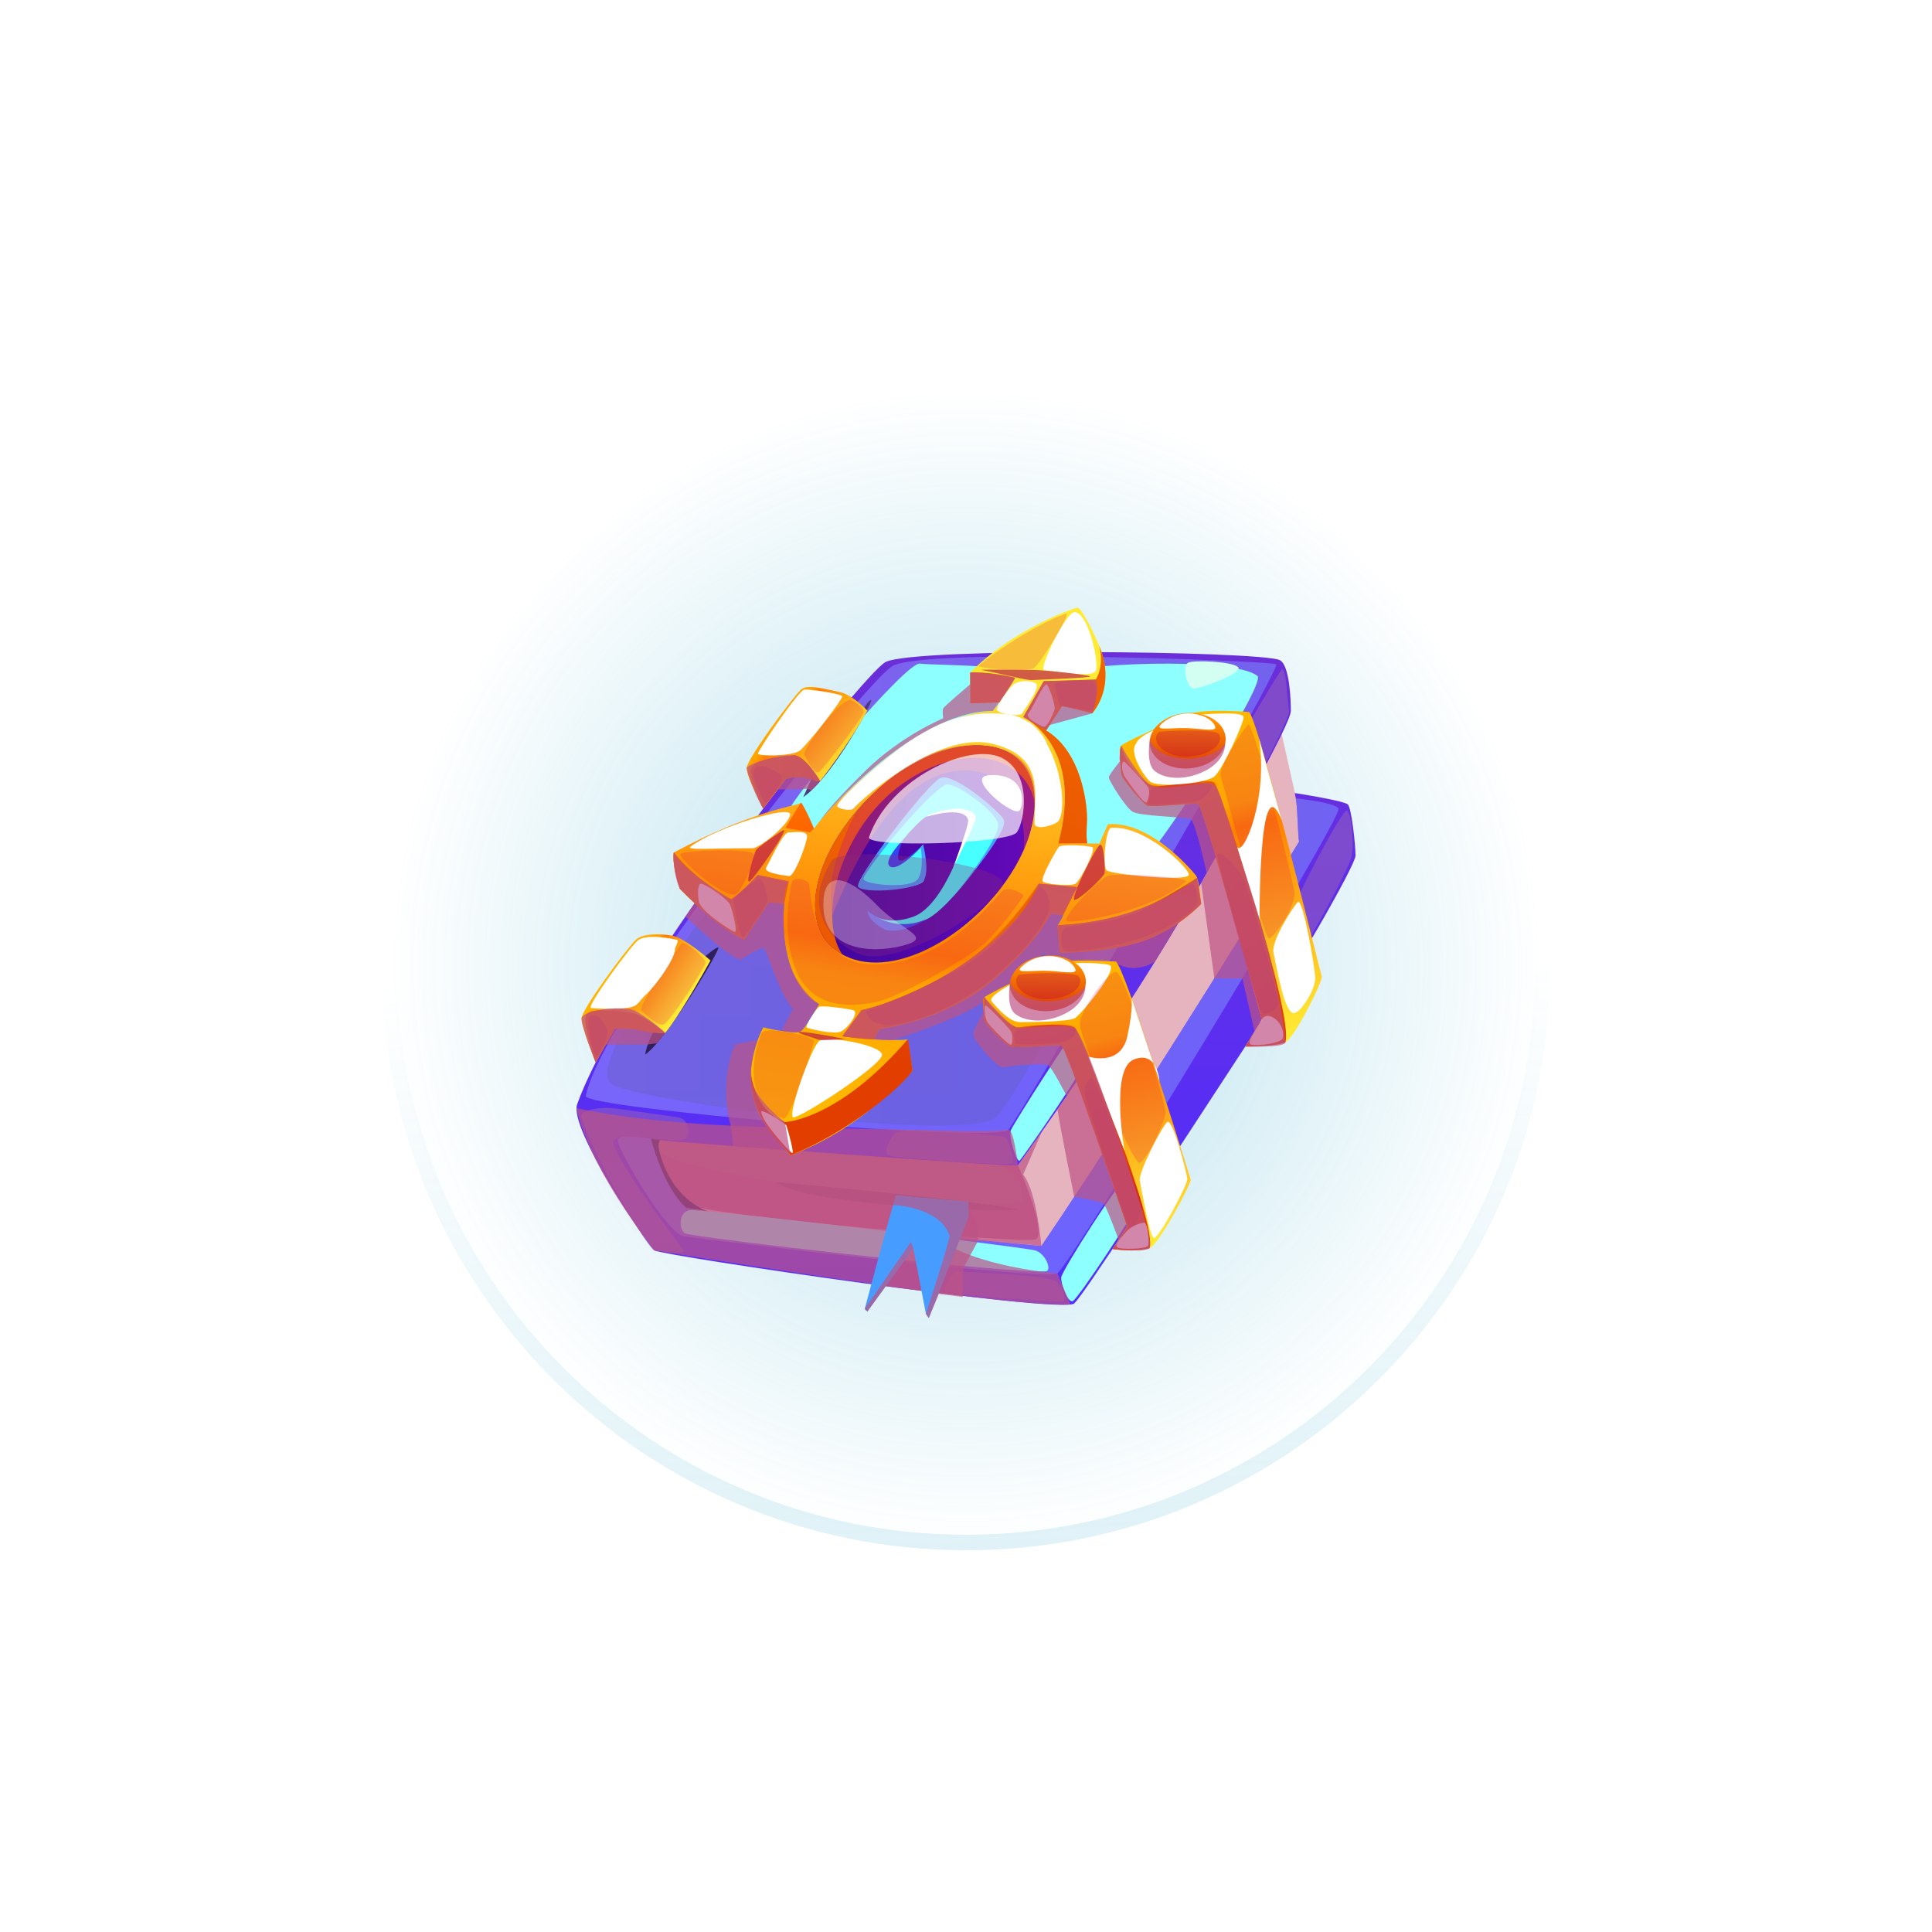 <svg width="220" height="220" viewBox="0 0 124 124" fill="none" xmlns="http://www.w3.org/2000/svg">
<g opacity="0.4" filter="url(#filter0_f_400_23541)">
<circle cx="62" cy="62" r="37" fill="url(#paint0_radial_400_23541)"/>
</g>
<path d="M41.213 72.075C42.273 76.583 43.107 78.201 43.775 78.533C44.443 78.865 65.61 82.041 67.337 80.593C69.065 79.144 83.715 54.19 83.715 54.19L83.1 50.848L81.912 45.565C81.912 45.565 56.54 45.976 55.362 46.948C54.183 47.92 41.213 72.072 41.213 72.072V72.075Z" fill="#E6B4BE"/>
<path d="M64.829 73.686C65.996 76.147 67.077 79.176 66.5 79.536C65.927 79.897 45.458 78.009 44.474 77.367C43.486 76.721 40.737 72.357 41.21 72.075C41.687 71.793 64.328 72.63 64.829 73.686Z" fill="#C45E83"/>
<g style="mix-blend-mode:multiply" opacity="0.4">
<path d="M42.047 73.718C43.468 75.677 66.055 78.201 65.666 76.975C65.278 75.749 66.513 74.015 55.863 73.718C45.214 73.423 41.101 72.41 42.047 73.718Z" fill="#C37886"/>
</g>
<path d="M87 54.914C87 55.525 83.1 62.322 79.924 67.168C74.335 75.699 69.676 82.931 68.952 83.655C68.228 84.38 42.452 80.589 42.007 80.254C41.561 79.918 36.486 72.435 37.044 70.874C39.938 62.773 55.39 43.214 56.844 42.487C58.738 41.54 80.824 41.781 82.128 42.364C82.79 42.662 82.849 45.06 82.849 45.618C82.849 46.023 82.056 47.681 79.677 52.026C78.78 53.663 77.742 55.528 76.586 57.585C72.353 65.106 65.334 74.796 65.334 74.796C64.56 74.906 43.16 73.263 42.888 73.235L41.775 73.081C41.775 73.081 43.496 77.135 44.054 77.523C44.612 77.912 66.836 79.975 66.836 79.975C73.686 69.893 83.379 54.017 83.379 54.017C83.291 53.669 83.304 51.967 83.163 51.233C83.122 51.026 83.1 50.898 83.1 50.898C83.1 50.898 86.147 51.368 86.498 51.622C86.74 51.798 87 54.24 87 54.907V54.914Z" fill="url(#paint1_linear_400_23541)"/>
<path opacity="0.56" d="M67.867 81.731C67.03 82.229 45.091 79.527 43.922 79.361C42.753 79.194 39.486 73.517 39.652 73.128C39.818 72.739 41.775 73.084 41.775 73.084C41.775 73.084 43.496 77.138 44.054 77.526C44.612 77.915 66.836 79.978 66.836 79.978C73.686 69.896 83.379 54.02 83.379 54.02C83.291 53.672 83.304 51.97 83.163 51.236C84.373 51.377 85.759 51.603 85.912 51.901C86.191 52.44 68.701 81.229 67.864 81.727L67.867 81.731Z" fill="url(#paint2_linear_400_23541)"/>
<path opacity="0.56" d="M37.593 70.344C37.429 71.131 63.939 73.407 64.72 72.517C65.5 71.626 82.323 42.85 81.906 42.631C81.489 42.411 59.164 41.549 57.258 42.76C55.352 43.97 38.737 64.799 37.596 70.341L37.593 70.344Z" fill="url(#paint3_linear_400_23541)"/>
<g style="mix-blend-mode:soft-light">
<path d="M80.705 43.383C79.175 42.132 68.786 42.546 67.337 43.383C65.889 44.22 59.092 53.578 60.597 55.014C62.102 56.45 71.626 56.694 72.852 55.861C74.078 55.023 81.319 43.885 80.705 43.383Z" fill="#8DFFFF"/>
</g>
<g style="mix-blend-mode:multiply" opacity="0.4">
<path d="M70.949 57.425C66.616 56.735 49.65 53.716 48.634 54.707C47.618 55.697 36.925 68.397 39.32 69.62C41.715 70.846 62.158 73.297 63.886 71.736C65.613 70.175 71.745 57.55 70.949 57.425Z" fill="#635EC0"/>
</g>
<g style="mix-blend-mode:soft-light">
<path d="M58.566 54.133C53.49 54.212 50.465 52.823 50.631 52.03C50.797 51.236 58.149 42.471 59.039 42.593C59.929 42.716 65.82 42.612 66.002 43.55C66.184 44.49 60.359 54.105 58.566 54.133Z" fill="#8DFFFF"/>
</g>
<g style="mix-blend-mode:multiply" opacity="0.6">
<path d="M82.272 42.976C81.931 43.295 77.266 51.277 77.329 51.948C77.391 52.619 78.191 53.741 78.539 53.597C78.89 53.453 82.843 46.186 82.736 45.622C82.633 45.054 82.548 42.719 82.272 42.976Z" fill="#905EC0"/>
</g>
<g style="mix-blend-mode:soft-light">
<path d="M44.248 77.674C43.549 77.809 43.565 78.878 43.941 79.147C44.317 79.417 64.767 81.756 67.115 81.599C67.532 81.571 67.143 80.473 66.447 80.257C65.751 80.041 44.944 77.542 44.248 77.677V77.674Z" fill="#8DFFFF"/>
</g>
<g style="mix-blend-mode:multiply" opacity="0.6">
<path d="M39.264 71.119C38.652 71.069 37.176 71.184 37.326 71.711C38.025 74.131 41.605 80.226 42.007 80.254C42.411 80.285 44.107 80.58 43.885 80.251C43.662 79.922 40.235 75.523 39.401 73.517C39.169 72.959 39.95 72.931 40.953 72.975C41.956 73.022 43.718 73.351 43.997 73.1C44.276 72.849 44.279 71.824 43.502 71.711C42.721 71.598 39.652 71.15 39.264 71.119Z" fill="#905EC0"/>
</g>
<g style="mix-blend-mode:soft-light">
<path d="M64.886 72.517C64.691 72.962 65.284 74.661 65.447 74.495C65.61 74.329 69.914 68.225 69.839 67.67C69.761 67.115 69.704 65.588 69.316 65.795C68.927 66.002 65.083 72.072 64.889 72.52L64.886 72.517Z" fill="#8DFFFF"/>
</g>
<g style="mix-blend-mode:soft-light">
<path d="M68.109 81.984C68.087 82.458 68.535 83.605 68.842 83.517C69.149 83.43 73.021 77.586 73.147 77.028C73.272 76.47 73.131 75.125 72.548 75.329C71.962 75.533 68.13 81.596 68.112 81.984H68.109Z" fill="#8DFFFF"/>
</g>
<g style="mix-blend-mode:multiply" opacity="0.6">
<path d="M68.256 83.524C67.817 83.602 60.707 83.129 60.625 82.822C60.541 82.514 61.233 81.555 61.597 81.602C61.961 81.649 67.281 81.831 67.754 82.235C68.228 82.64 68.453 83.486 68.256 83.521V83.524Z" fill="#905EC0"/>
</g>
<g style="mix-blend-mode:multiply" opacity="0.6">
<path d="M64.472 72.962C64.14 72.837 57.729 72.338 57.45 72.721C57.171 73.103 56.584 73.971 57.058 74.15C57.531 74.332 64.883 74.887 64.983 74.633C65.083 74.379 64.763 73.069 64.475 72.959L64.472 72.962Z" fill="#905EC0"/>
</g>
<g style="mix-blend-mode:multiply" opacity="0.6">
<path d="M86.417 52.03C86.034 52.164 83.037 57.839 83.084 58.284C83.131 58.729 83.633 60.55 83.856 60.447C84.078 60.344 86.486 55.895 86.724 55.052C86.966 54.212 86.696 51.929 86.417 52.03Z" fill="#905EC0"/>
</g>
<path d="M41.775 73.087C41.775 73.087 42.571 76.241 44.054 77.53L45.417 77.74C45.417 77.74 43.42 77.147 42.486 74.467C42.047 73.21 42.411 73.185 42.411 73.185L41.775 73.087Z" fill="#301F5C"/>
<g style="mix-blend-mode:multiply" opacity="0.7">
<path d="M78.031 55.005L77.093 56.679L77.94 62.801H79.739L80.52 66.2L80.984 65.441L82.539 62.801L79.438 52.575L78.031 55.005Z" fill="#BE5286"/>
</g>
<path d="M55.474 45.415C55.474 45.415 55.754 44.926 55.92 44.926C56.086 44.926 53.496 49.826 51.553 51.164C51.553 51.164 51.866 50.49 52.076 49.986C52.286 49.481 55.474 45.415 55.474 45.415Z" fill="#4D3982"/>
<path d="M45.279 61.372C45.279 61.372 45.941 60.776 46.107 60.817C46.273 60.858 42.894 66.626 41.411 67.686C41.411 67.686 41.502 66.632 42.759 64.836C44.016 63.04 45.279 61.372 45.279 61.372Z" fill="#301F5C"/>
<path d="M55.669 45.612C55.669 45.612 54.722 44.575 53.885 44.415C53.048 44.255 51.807 43.872 51.405 44.264C50.785 44.872 47.922 48.732 47.922 49.305C47.922 49.879 48.982 51.907 48.982 51.907L50.44 49.998C50.44 49.998 51.364 49.569 52.365 50.127L52.637 50.136C52.637 50.136 54.355 47.982 55.666 45.612H55.669Z" fill="url(#paint4_linear_400_23541)"/>
<path d="M45.599 61.645C45.599 61.645 43.991 60.215 43.157 60.055C42.32 59.895 41.21 59.927 40.809 60.319C40.188 60.927 37.326 64.786 37.326 65.36C37.326 65.933 38.232 68.194 38.232 68.194L39.458 66.027C39.458 66.027 41.213 65.742 42.217 66.3H42.696C43.135 65.776 44.211 64.159 45.599 61.648V61.645Z" fill="url(#paint5_linear_400_23541)"/>
<path d="M82.489 66.905C82.37 66.955 82.194 66.996 81.99 67.031H81.987C81.181 67.162 79.931 67.172 79.931 67.172L80.99 65.444C80.99 65.444 77.209 51.641 76.886 51.588C76.564 51.534 73.93 51.826 73.639 51.7C73.347 51.575 71.968 49.945 71.968 49.653C71.968 49.362 71.761 48.111 71.968 47.857C72.178 47.606 75.1 46.352 76.103 45.891C77.106 45.431 80.153 45.7 80.153 45.7C80.695 45.847 84.749 62.435 84.834 62.685C84.918 62.936 83.078 66.654 82.492 66.905H82.489Z" fill="url(#paint6_linear_400_23541)"/>
<path d="M82.489 66.905L81.99 67.031H81.987C81.181 67.162 79.931 67.172 79.931 67.172L80.99 65.444C80.99 65.444 77.209 51.641 76.886 51.588C76.564 51.534 73.93 51.826 73.639 51.701C73.347 51.575 71.968 49.945 71.968 49.653C71.968 49.362 71.761 48.111 71.968 47.857C72.134 48.901 73.269 50.117 73.827 50.362C74.579 50.697 77.651 49.788 77.984 50.277C78.319 50.766 83.081 65.234 82.495 66.905H82.489Z" fill="url(#paint7_linear_400_23541)"/>
<path d="M42.696 66.297C42.696 66.297 41.254 65.04 40.376 64.968C39.499 64.896 37.762 64.595 37.589 65.231C37.417 65.868 38.229 68.191 38.229 68.191L39.455 66.024C39.455 66.024 40.546 65.984 41.21 66.156C41.875 66.328 42.214 66.297 42.214 66.297H42.693H42.696Z" fill="url(#paint8_linear_400_23541)"/>
<path d="M52.641 50.133C52.641 50.133 51.575 48.346 50.904 48.474C50.233 48.603 48.195 48.685 48.189 49.44C48.182 50.196 48.982 51.904 48.982 51.904L50.44 49.995C50.44 49.995 51.07 49.816 51.572 49.901C52.073 49.986 52.365 50.123 52.365 50.123L52.637 50.133H52.641Z" fill="url(#paint9_linear_400_23541)"/>
<g style="mix-blend-mode:soft-light">
<path d="M77.893 49.873C77.203 50.318 74.244 50.569 73.799 50.152C73.353 49.735 72.335 48.142 73.008 47.641C73.683 47.139 76.118 45.913 77.093 45.857C78.068 45.8 79.79 45.669 79.815 46.032C79.843 46.393 78.401 49.55 77.893 49.876V49.873Z" fill="white"/>
</g>
<g style="mix-blend-mode:multiply" opacity="0.2">
<path d="M78.351 49.816C78.727 51.07 81.138 60.312 81.451 60.234C81.761 60.156 83.244 58.155 83.069 57.174C82.893 56.193 80.442 46.183 80.109 46.515C79.777 46.847 78.172 49.221 78.351 49.816Z" fill="#DA0553"/>
</g>
<g style="mix-blend-mode:soft-light">
<path d="M81.736 61.149C81.996 62.375 82.467 65.103 83.069 65.024C83.492 64.968 84.454 63.51 84.41 62.723C84.37 61.933 83.614 57.579 83.298 57.895C82.981 58.212 81.576 60.397 81.736 61.149Z" fill="white"/>
</g>
<g style="mix-blend-mode:soft-light">
<path d="M73.018 47.998C73.748 48.804 79.072 47.879 79.429 47.032C79.786 46.186 78.605 45.76 76.833 46.054C75.062 46.349 72.403 47.318 73.018 47.995V47.998Z" fill="white"/>
</g>
<g style="mix-blend-mode:soft-light">
<path d="M82.341 66.611C82.517 65.617 81.319 64.773 80.984 65.441C80.648 66.109 79.918 66.962 80.316 67.052C80.714 67.143 82.279 66.965 82.341 66.611Z" fill="white"/>
</g>
<g style="mix-blend-mode:multiply" opacity="0.3">
<path d="M80.003 56.898C79.536 55.5 78.26 54.61 78.144 54.807C78.031 55.005 80.733 64.965 81.025 65.024C81.316 65.084 81.906 64.918 82.028 64.46C82.15 64.002 80.335 57.901 80.003 56.898Z" fill="#B30053"/>
</g>
<g style="mix-blend-mode:multiply" opacity="0.3">
<path d="M77.767 50.528C77.369 51.236 77.118 51.406 76.419 51.468C75.72 51.531 73.592 51.741 73.673 51.572C73.758 51.406 73.717 50.622 74.09 50.528C74.466 50.434 78.059 50.004 77.767 50.528Z" fill="#B30053"/>
</g>
<g style="mix-blend-mode:soft-light">
<path d="M72.212 48.926C71.933 48.647 71.974 49.537 72.184 49.845C72.394 50.152 73.451 51.694 73.592 51.487C73.733 51.284 73.836 50.722 73.673 50.5C73.51 50.277 72.545 49.255 72.212 48.926Z" fill="white"/>
</g>
<g style="mix-blend-mode:soft-light">
<path d="M80.808 47.412C81.401 51.18 79.837 54.933 79.407 54.381L80.843 59.049C80.843 59.049 80.777 48.797 82.276 52.678L80.811 47.415L80.808 47.412Z" fill="white"/>
</g>
<g style="mix-blend-mode:multiply" opacity="0.5">
<path d="M49.863 75.868C49.863 75.868 62.644 77.016 65.318 77.639C65.318 77.639 63.105 77.824 56.794 77.295C50.487 76.762 49.863 75.868 49.863 75.868Z" fill="#913F67"/>
</g>
<g style="mix-blend-mode:multiply" opacity="0.7">
<path d="M37 71.118C37.21 72.162 38.078 75.191 42.007 80.257C42.007 80.257 64.249 83.925 68.71 83.728L67.867 81.731C67.867 81.731 62.563 81.317 60.158 79.458C60.158 79.458 65.889 79.812 66.836 79.978C66.836 79.978 66.563 76.514 65.669 75.385L66.876 72.623L65.331 74.799C65.331 74.799 65.086 72.476 64.72 72.514C62.782 72.717 60.512 72.501 50.988 72.376C41.464 72.25 37 71.118 37 71.118Z" fill="#BE5286"/>
</g>
<path d="M78.661 47.321C78.749 48.299 77.733 49.189 76.388 49.312C75.043 49.434 73.883 48.738 73.795 47.76C73.708 46.782 74.723 45.891 76.068 45.769C77.413 45.647 78.573 46.343 78.661 47.321Z" fill="url(#paint10_linear_400_23541)"/>
<g style="mix-blend-mode:soft-light">
<path d="M74.72 46.321C73.883 46.96 74.946 46.716 76.009 46.728C77.072 46.741 78.141 47.014 77.993 46.625C77.724 45.907 76.024 45.321 74.717 46.321H74.72Z" fill="white"/>
</g>
<g style="mix-blend-mode:multiply" opacity="0.3">
<path d="M78.216 47.105C77.968 46.75 74.463 46.901 74.36 47.001C73.795 47.547 74.727 48.659 76.322 48.553C77.918 48.443 78.564 47.597 78.219 47.105H78.216Z" fill="#B30053"/>
</g>
<path d="M75.77 45.938C75.811 46.245 76.388 46.399 76.598 46.343C76.808 46.286 77.012 45.97 76.871 45.919C76.73 45.872 75.752 45.8 75.77 45.938Z" fill="white"/>
<g style="mix-blend-mode:multiply" opacity="0.7">
<path d="M73.805 47.449C74.284 48.986 77.626 49.098 78.636 47.719C78.636 47.719 78.711 48.794 77.322 49.487C75.933 50.18 74.632 49.954 74.081 49.456C73.529 48.954 73.802 47.449 73.802 47.449H73.805Z" fill="#BE5286"/>
</g>
<g style="mix-blend-mode:multiply" opacity="0.2">
<path d="M54.518 44.929C53.644 45.145 51.462 48.164 51.631 48.468C51.803 48.772 52.283 49.732 52.565 49.547C52.847 49.359 55.402 45.992 55.437 45.703C55.471 45.415 54.684 44.888 54.518 44.929Z" fill="#DA0553"/>
</g>
<g style="mix-blend-mode:soft-light">
<path d="M51.324 48.186C50.806 48.544 48.665 48.553 48.65 48.362C48.637 48.17 51.267 44.286 51.625 44.258C51.979 44.23 53.989 44.521 54.054 44.691C54.123 44.857 51.741 47.898 51.324 48.186Z" fill="white"/>
</g>
<g style="mix-blend-mode:soft-light">
<path d="M43.468 60.325C42.439 60.096 41.427 60.033 40.981 60.325C40.536 60.616 37.599 64.648 37.931 64.692C38.263 64.736 40.229 64.858 40.771 64.545C41.314 64.231 43.809 60.4 43.468 60.325Z" fill="white"/>
</g>
<g style="mix-blend-mode:multiply" opacity="0.2">
<path d="M43.74 60.576C43.433 60.898 40.934 64.629 41.157 64.836C41.38 65.046 42.138 65.846 42.565 65.755C42.988 65.664 45.286 62.018 45.286 61.776C45.286 61.535 43.985 60.319 43.74 60.572V60.576Z" fill="#DA0553"/>
</g>
<path d="M77.093 58.008C77.093 58.008 75.833 59.431 73.676 60.284C71.494 61.146 68.055 61.149 68.014 61.149L67.873 59.388C68.09 59.105 68.243 58.732 68.243 58.732L67.45 58.635C67.45 58.635 66.525 60.623 63.547 63.065C60.512 65.554 56.503 66.031 56.503 66.031C56.255 66.266 56.12 66.711 56.12 66.711C56.591 66.739 57.769 66.789 58.252 66.711L58.562 68.727C58.562 68.727 57.91 69.589 55.672 71.357C53.186 73.319 50.737 74.153 50.737 74.153C50.079 73.391 49.076 72.366 48.634 71.313C48.333 70.598 48.12 69.379 48.192 68.705C48.367 67.021 48.991 65.94 48.991 65.94C48.991 65.94 50.772 66.385 51.368 66.206C51.622 66.128 52.568 64.444 52.568 64.444C52.568 64.444 51.662 64.059 51.02 62.711C50.007 60.588 50.336 58.021 50.336 58.021C50.336 58.021 49.684 57.811 49.367 57.892C49.051 57.971 47.775 60.328 47.775 60.328C45.972 59.488 43.637 57.049 43.637 57.049C43.066 55.318 43.254 54.71 43.254 54.71C48.214 52.07 50.995 51.735 51.374 51.55C51.402 51.537 51.437 51.528 51.449 51.55C51.797 52.19 52.242 53.193 52.242 53.193C52.242 53.193 53.195 51.647 56.989 48.6C60.751 45.578 63.726 45.637 63.726 45.637L64.165 45.086L62.277 45.148L62.271 43.167C65.03 40.383 68.823 39.057 69.156 39.001C69.344 38.969 70.008 40.154 70.535 41.43C70.943 42.411 70.974 43.067 70.939 43.64C70.858 44.957 70.102 45.791 70.102 45.791C69.337 45.515 68.168 45.333 68.168 45.333L67.143 46.888C69.403 48.233 69.833 51.669 69.761 52.832C69.692 53.958 69.801 54.045 69.761 54.136L70.566 54.139L71.106 52.898C73.858 52.672 76.548 55.93 76.761 56.193C76.833 56.284 76.896 56.522 76.946 56.798C77.043 57.334 77.097 58.011 77.097 58.011L77.093 58.008Z" fill="url(#paint11_linear_400_23541)"/>
<path d="M50.628 56.572L50.333 58.017C50.333 58.017 49.371 57.873 49.317 57.964C49.22 58.121 47.772 60.325 47.772 60.325C45.969 59.485 43.634 57.046 43.634 57.046C43.063 55.315 43.251 54.707 43.251 54.707C44.631 56.397 46.646 57.713 46.922 57.713C47.198 57.713 48.628 56.161 48.628 56.161L50.625 56.572H50.628Z" fill="url(#paint12_linear_400_23541)"/>
<path d="M52.242 53.186L51.982 53.422L50.415 53.133L51.374 51.544H51.449C51.869 52.23 52.242 53.186 52.242 53.186Z" fill="url(#paint13_linear_400_23541)"/>
<path d="M65.152 43.509L64.165 45.079L62.277 45.142L62.271 43.161C63.867 43.123 65.155 43.509 65.155 43.509H65.152Z" fill="url(#paint14_linear_400_23541)"/>
<path d="M68.168 45.327L67.143 46.882C69.403 48.227 69.833 51.663 69.761 52.826C69.692 53.951 69.801 54.039 69.761 54.13L67.927 54.133C69.626 47.81 65.676 46.02 65.676 46.02L66.993 43.716L70.331 43.615C70.331 43.615 70.914 42.747 70.538 41.424C70.946 42.405 70.977 43.06 70.943 43.631C70.861 44.948 70.106 45.782 70.106 45.782C69.269 45.562 68.171 45.324 68.171 45.324L68.168 45.327Z" fill="url(#paint15_linear_400_23541)"/>
<path d="M77.093 58.008C77.093 58.008 75.833 59.431 73.676 60.284C71.494 61.146 68.055 61.149 68.014 61.149L67.873 59.388C72.425 59.099 74.021 58.08 76.833 56.34C76.93 56.876 77.093 58.008 77.093 58.008Z" fill="url(#paint16_linear_400_23541)"/>
<path d="M69.137 56.933L68.243 58.729L67.45 58.632C67.45 58.632 66.525 60.62 63.547 63.062C60.512 65.551 56.503 66.027 56.503 66.027C56.255 66.263 56.12 66.708 56.12 66.708C55.515 66.733 54.057 66.513 54.057 66.513L55.289 64.836C55.289 64.836 58.763 64.074 62.149 61.645C64.685 59.826 66.657 56.716 66.657 56.716L69.13 56.936L69.137 56.933Z" fill="url(#paint17_linear_400_23541)"/>
<path d="M58.566 68.724C58.566 68.724 57.976 69.667 55.675 71.354C52.995 73.316 50.741 74.15 50.741 74.15C50.082 73.388 48.179 71.83 48.179 68.921C48.584 71.122 49.75 71.79 50.38 72.018C50.38 72.018 53.797 71.906 58.258 66.708C58.299 66.661 58.569 68.724 58.569 68.724H58.566Z" fill="url(#paint18_linear_400_23541)"/>
<path d="M66.397 51.506C66.406 52.757 65.992 54.218 65.102 55.723C62.647 59.861 57.5 62.949 54.233 61.35C54.173 61.322 54.117 61.29 54.061 61.259C50.897 59.51 52.299 54.378 56.186 50.813C59.218 48.036 62.829 47.18 64.801 48.346C65.826 48.951 66.384 50.089 66.397 51.506Z" fill="url(#paint19_linear_400_23541)"/>
<path d="M55.681 58.469C55.681 58.469 56.628 59.56 58.635 58.83C60.641 58.099 62.143 53.419 62.143 52.638C62.143 51.857 60.083 52.055 59.468 52.403C58.857 52.751 56.788 55.008 57.459 55.3C58.13 55.591 59.246 54.199 59.246 54.199C59.246 54.199 59.412 55.87 59.302 56.481C59.193 57.093 55.666 57.177 55.117 56.942C54.569 56.704 59.691 50.243 60.472 50.048C61.252 49.854 64.243 52.083 64.419 52.638C64.594 53.196 61.03 58.447 59.302 59.08C57.575 59.714 56.462 59.228 55.681 58.466V58.469Z" fill="#47FFFF"/>
<path d="M66.397 51.506C65.958 48.879 62.491 47.368 58.312 50.039C54.133 52.71 52.352 58.669 54.057 61.259C50.894 59.51 52.296 54.378 56.183 50.813C59.215 48.036 62.826 47.18 64.798 48.346C65.823 48.951 66.381 50.089 66.394 51.506H66.397Z" fill="url(#paint20_linear_400_23541)"/>
<g style="mix-blend-mode:multiply" opacity="0.5">
<path d="M53.418 58.745C55.961 52.534 58.807 49.239 62.268 49.468C65.732 49.697 65.801 53.39 65.707 54.55C65.707 54.55 68.243 48.772 63.71 47.938C59.177 47.105 55.522 51.418 55.076 51.951C54.631 52.484 53.496 55.227 53.371 56.575C53.246 57.923 53.418 58.748 53.418 58.748V58.745Z" fill="#D42F55"/>
</g>
<path d="M60.682 50.365C59.017 51.377 55.446 56.011 55.418 56.397C55.39 56.782 58.512 57.096 58.926 56.397C59.34 55.697 59.092 54.415 59.092 54.415L59.246 54.202C59.246 54.202 59.679 55.826 59.302 56.484C58.926 57.143 55.515 57.359 55.117 56.945C54.719 56.531 59.559 50.239 60.381 49.926C61.202 49.609 64.036 51.929 64.419 52.644C64.801 53.359 61.284 57.428 61.284 57.428C61.284 57.428 64.275 53.751 64.052 52.857C63.829 51.964 61.136 50.089 60.679 50.368L60.682 50.365Z" fill="#479DFF"/>
<path d="M55.681 58.469C56.355 58.986 57.754 59.811 59.635 58.917C59.635 58.917 57.694 60.143 56.691 59.607C55.688 59.071 55.681 58.469 55.681 58.469Z" fill="#3645F4"/>
<path d="M58.036 53.807C57.976 53.883 56.732 55.143 57.067 55.56C57.403 55.977 58.481 55.099 59.246 54.199C59.246 54.199 57.744 55.679 57.657 55.124C57.569 54.566 58.036 53.807 58.036 53.807Z" fill="#3645F4"/>
<path d="M59.472 52.403C59.832 52.114 61.149 51.854 61.6 51.904C62.149 51.967 62.707 52.155 62.622 52.572C62.538 52.989 61.18 55.666 61.18 55.666C61.18 55.666 62.218 52.886 62.146 52.638C61.848 51.619 59.384 52.475 59.472 52.403Z" fill="white"/>
<g style="mix-blend-mode:soft-light" opacity="0.68">
<path d="M55.776 53.722C55.525 54.434 64.754 54.164 65.268 53.415C65.782 52.666 66.253 49.575 64.259 48.622C62.205 47.641 57.098 49.951 55.776 53.722Z" fill="white"/>
</g>
<g style="mix-blend-mode:multiply" opacity="0.3">
<path d="M53.371 55.249C51.001 59.08 54.462 61.234 55.669 61.363C58.315 61.645 63.325 58.538 64.325 56.886C65.202 55.434 54.061 54.136 53.374 55.249H53.371Z" fill="#912774"/>
</g>
<path d="M63.437 49.76C61.911 49.885 65.115 52.528 65.447 52.008C65.776 51.487 65.776 49.569 63.437 49.76Z" fill="white"/>
<g style="mix-blend-mode:soft-light">
<path d="M67.014 43.01C68.187 43.136 70.109 43.496 70.331 43.054C70.554 42.612 69.892 39.364 68.98 39.289C68.419 39.245 66.632 42.969 67.014 43.01Z" fill="white"/>
</g>
<g style="mix-blend-mode:soft-light">
<path d="M71.309 53.136C70.965 53.171 70.742 55.578 71.021 55.854C71.3 56.13 76.3 56.61 76.303 56.14C76.303 55.669 73.404 52.929 71.309 53.136Z" fill="white"/>
</g>
<g style="mix-blend-mode:multiply" opacity="0.2">
<path d="M71.018 56.252C70.099 56.829 68.174 58.889 68.457 59.105C68.739 59.319 73.896 58.547 76.118 56.572C76.385 56.337 71.519 55.939 71.021 56.252H71.018Z" fill="#DA0553"/>
</g>
<g style="mix-blend-mode:soft-light">
<path d="M48.302 54.441C45.627 54.444 43.969 54.588 44.333 54.325C46.06 53.061 50.728 51.657 50.712 52.268C50.697 52.879 48.75 54.441 48.305 54.441H48.302Z" fill="white"/>
</g>
<g style="mix-blend-mode:multiply" opacity="0.2">
<path d="M47.145 57.425C46.114 57.425 43.489 55.058 43.678 54.807C43.866 54.556 48.217 54.444 48.364 54.807C48.512 55.171 47.515 57.425 47.148 57.425H47.145Z" fill="#DA0553"/>
</g>
<g style="mix-blend-mode:multiply" opacity="0.2">
<path d="M52.242 66.833C52.318 66.516 49.17 65.852 48.91 66.275C48.65 66.698 47.302 70.68 50.264 71.79C50.741 71.968 52.136 67.278 52.242 66.833Z" fill="#DA0553"/>
</g>
<g style="mix-blend-mode:soft-light">
<path d="M52.559 66.833C52.029 67.328 50.531 71.573 50.904 71.708C51.277 71.843 56.697 68.316 56.612 67.686C56.528 67.056 52.989 66.432 52.559 66.833Z" fill="white"/>
</g>
<g style="mix-blend-mode:multiply" opacity="0.2">
<path d="M66.334 42.894C65.76 43.133 62.798 42.894 62.826 42.741C62.854 42.584 66.102 40.198 68.425 39.38C68.83 39.236 66.685 42.75 66.337 42.894H66.334Z" fill="#DA0553"/>
</g>
<g style="mix-blend-mode:multiply" opacity="0.6">
<path d="M62.992 42.998C64.271 43.239 65.889 43.678 66.237 43.65C66.585 43.622 70.052 43.512 69.968 43.412C69.883 43.314 67.046 43.001 66.306 42.998C65.566 42.995 62.76 42.954 62.992 42.998Z" fill="#B30053"/>
</g>
<g style="mix-blend-mode:multiply" opacity="0.6">
<path d="M50.283 53.287C49.985 53.425 48.578 54.431 48.512 54.575C48.411 54.795 47.813 56.738 48.107 56.572C48.405 56.406 50.7 53.096 50.283 53.287Z" fill="#B30053"/>
</g>
<g style="mix-blend-mode:multiply" opacity="0.6">
<path d="M51.336 66.319C50.675 65.977 54.594 66.733 54.221 66.708C53.844 66.683 52.8 66.83 52.465 66.708C52.13 66.585 51.502 66.404 51.336 66.319Z" fill="#B30053"/>
</g>
<g style="mix-blend-mode:multiply" opacity="0.6">
<path d="M70.563 54.246C70.2 54.61 68.579 57.864 68.996 57.757C69.413 57.651 70.855 56.262 70.896 56.039C70.936 55.814 70.858 53.955 70.563 54.246Z" fill="#B30053"/>
</g>
<g style="mix-blend-mode:soft-light">
<path d="M53.738 51.763C53.835 51.923 54.619 52.07 54.769 51.898C55.327 51.252 60.202 46.935 63.616 47.722C67.03 48.509 66.397 50.829 66.397 52.826C66.397 53.371 67.776 52.929 67.942 52.688C68.667 51.638 67.761 46.246 64.763 45.86C61.767 45.474 59.531 46.684 57.773 48.001C56.014 49.318 53.587 51.519 53.738 51.766V51.763Z" fill="white"/>
</g>
<g style="mix-blend-mode:soft-light">
<path d="M51.797 53.66C51.838 53.973 51.01 56.293 50.625 56.23C50.239 56.168 48.957 56.027 49.179 55.669C49.402 55.312 50.236 53.418 50.625 53.425C51.013 53.431 51.75 53.284 51.797 53.66Z" fill="white"/>
</g>
<g style="mix-blend-mode:soft-light">
<path d="M66.927 56.572C67.124 56.767 68.754 56.892 69.037 56.717C69.319 56.541 70.394 54.475 70.102 54.371C69.811 54.268 68.105 54.161 67.945 54.371C67.786 54.582 66.742 56.391 66.93 56.572H66.927Z" fill="white"/>
</g>
<g style="mix-blend-mode:soft-light">
<path d="M64.024 45.622C64.334 45.876 65.491 45.995 65.604 45.785C65.716 45.575 66.836 44.083 66.475 43.863C66.115 43.644 65.485 43.688 65.152 43.863C64.817 44.039 63.798 45.434 64.024 45.622Z" fill="white"/>
</g>
<g style="mix-blend-mode:soft-light">
<path d="M51.797 65.965C52.104 66.068 53.443 66.379 53.91 66.231C54.377 66.084 55.189 64.943 54.769 64.836C54.352 64.733 52.731 64.507 52.559 64.626C52.387 64.745 51.609 65.899 51.797 65.962V65.965Z" fill="white"/>
</g>
<g style="mix-blend-mode:multiply" opacity="0.2">
<path d="M51.929 56.716C51.847 56.462 50.998 56.246 50.847 56.585C50.697 56.92 50.092 60.184 51.176 62.46C52.261 64.736 54.496 64.62 56.086 64.344C57.675 64.068 62.234 61.428 63.202 60.544C64.171 59.66 65.607 57.669 65.673 57.516C65.739 57.362 64.87 56.936 64.45 57.111C64.03 57.287 61.274 61.513 56.616 61.889C51.957 62.265 52.014 56.977 51.929 56.72V56.716Z" fill="#DA0553"/>
</g>
<g style="mix-blend-mode:soft-light" opacity="0.3">
<path d="M52.857 57.76C52.637 61.008 55.838 61.231 57.923 60.701C60.008 60.171 57.882 59.751 56.293 58.105C54.706 56.459 52.998 55.66 52.854 57.76H52.857Z" fill="white"/>
</g>
<g style="mix-blend-mode:soft-light">
<path d="M61.168 46.374C62.212 45.669 64.378 45.474 65.901 46.587C67.428 47.7 67.532 49.478 67.391 49.572C67.249 49.666 66.472 49.544 66.394 49.437C66.315 49.33 65.143 47.791 63.82 47.54C62.497 47.289 61.553 47.38 61.469 47.249C61.384 47.117 60.961 46.509 61.161 46.374H61.168Z" fill="white"/>
</g>
<path d="M65.933 46.312C65.13 46.177 65.507 47.54 65.651 47.782C65.792 48.023 67.065 48.381 67.199 47.967C67.334 47.553 66.284 46.371 65.933 46.312Z" fill="white"/>
<path d="M68.309 40.145C68.999 40.292 68.867 42.063 67.616 41.982C67.231 41.957 68.181 40.117 68.309 40.145Z" fill="white"/>
<g style="mix-blend-mode:multiply" opacity="0.3">
<path d="M67.275 58.569C67.62 57.785 66.93 56.76 66.66 56.939C66.391 57.118 65.096 60.391 61.049 62.457C57.004 64.522 55.5 64.814 55.581 64.961C55.666 65.109 55.844 65.789 57.008 65.792C58.171 65.795 61.422 64.82 64.09 62.457C66.632 60.203 67.162 58.82 67.275 58.569Z" fill="#B30053"/>
</g>
<g style="mix-blend-mode:multiply" opacity="0.3">
<path d="M48.719 56.409C48.465 56.503 46.979 57.588 47.06 57.88C47.145 58.171 47.455 60.287 47.703 60.127C47.951 59.967 49.273 58.005 49.273 57.782C49.273 57.56 49.004 56.303 48.715 56.409H48.719Z" fill="#B30053"/>
</g>
<g style="mix-blend-mode:soft-light">
<path d="M50.474 72.241C50.587 72.564 50.998 74.078 50.847 74.006C50.697 73.937 48.882 72.015 48.86 71.36C48.85 71.119 50.43 72.109 50.474 72.241Z" fill="white"/>
</g>
<g style="mix-blend-mode:soft-light">
<path d="M46.872 58.099C47.045 58.566 47.367 59.883 47.148 59.811C46.929 59.742 44.966 58.494 44.853 57.854C44.74 57.215 44.822 56.716 44.988 56.716C45.242 56.716 46.718 57.676 46.872 58.099Z" fill="white"/>
</g>
<g style="mix-blend-mode:soft-light">
<path d="M67.209 43.948C67.422 44.274 67.761 45.346 67.679 45.565C67.594 45.785 67.228 46.725 66.961 46.641C66.698 46.556 65.751 46.054 66.005 45.785C66.259 45.512 67.043 43.691 67.209 43.948Z" fill="white"/>
</g>
<g style="mix-blend-mode:multiply" opacity="0.3">
<path d="M67.692 43.922C67.804 44.371 67.945 45.39 68.168 45.327C68.391 45.264 69.855 45.691 70.102 45.565C70.35 45.44 70.501 43.794 70.102 43.716C69.704 43.637 67.629 43.669 67.692 43.922Z" fill="#B30053"/>
</g>
<g style="mix-blend-mode:multiply" opacity="0.3">
<path d="M76.661 56.801C76.206 56.456 74.322 58.158 72.607 58.71C70.896 59.262 69.162 59.384 68.525 59.513C67.889 59.641 68.115 60.892 68.306 61.018C68.497 61.143 71.686 60.898 73.984 59.914C76.281 58.93 76.739 58.115 76.824 57.989C76.909 57.864 76.805 56.914 76.658 56.804L76.661 56.801Z" fill="#B30053"/>
</g>
<g style="mix-blend-mode:soft-light">
<path d="M53.531 44.803C50.493 43.947 50.659 48.061 51.239 47.998C51.819 47.935 54.123 44.969 53.531 44.803Z" fill="white"/>
</g>
<g style="mix-blend-mode:soft-light">
<path d="M43.091 60.701C41.671 60.758 40.568 63.642 40.878 64.131C41.188 64.62 44.157 60.657 43.091 60.701Z" fill="white"/>
</g>
<g style="mix-blend-mode:multiply" opacity="0.3">
<path d="M38.969 66.027C38.589 65.256 37.981 64.908 37.787 65.344C37.593 65.783 38.135 67.877 38.301 67.78C38.467 67.683 39.157 66.407 38.969 66.024V66.027Z" fill="#B30053"/>
</g>
<g style="mix-blend-mode:multiply" opacity="0.3">
<path d="M50.042 49.663C48.797 48.913 48.465 49.127 48.371 49.569C48.277 50.011 49.095 51.685 49.208 51.522C49.321 51.362 50.54 49.961 50.045 49.663H50.042Z" fill="#B30053"/>
</g>
<g style="mix-blend-mode:multiply" opacity="0.7">
<path d="M38.232 68.194C38.232 68.194 37.285 65.861 37.326 65.36C37.367 64.858 39.693 64.526 40.702 64.839C40.702 64.839 42.004 65.57 42.693 66.3L42.166 66.952L41.574 67.04H38.881L38.229 68.194H38.232Z" fill="#BE5286"/>
</g>
<g style="mix-blend-mode:multiply" opacity="0.7">
<path d="M50.904 48.474C49.568 48.456 47.9 49.12 47.922 49.302C47.944 49.484 48.418 50.983 48.982 51.904L49.922 50.672L51.794 50.628L52.086 50.725L52.641 50.133C52.641 50.133 51.722 48.487 50.904 48.474Z" fill="#BE5286"/>
</g>
<g style="mix-blend-mode:multiply" opacity="0.7">
<path d="M71.962 47.854C71.962 47.854 71.811 48.515 71.871 48.873C71.871 48.873 71.175 49.719 71.165 49.895C71.156 50.07 72.187 51.747 72.661 52.08C73.134 52.409 76.118 52.409 76.422 52.578C76.727 52.744 77.451 56.061 77.451 56.061L78.034 55.011L80.987 65.447L79.927 67.175C79.927 67.175 82.442 67.247 82.489 66.911C82.536 66.576 81.99 62.413 80.203 56.911C78.413 51.409 78.257 50.459 77.786 50.28C77.316 50.102 74.551 50.87 73.82 50.368C73.09 49.866 71.962 47.863 71.962 47.863V47.854Z" fill="#BE5286"/>
</g>
<g style="mix-blend-mode:multiply" opacity="0.7">
<path d="M43.254 54.704C43.195 54.591 43.198 56.165 43.637 57.042L44.587 57.967L43.997 58.823C43.997 58.823 46.637 61.35 47.499 61.601C47.499 61.601 48.841 60.789 49.007 60.82C49.173 60.852 50.063 63.958 50.904 64.754L50.164 66.143C50.164 66.143 51.164 66.394 51.368 66.203C51.572 66.012 52.568 64.441 52.568 64.441C52.568 64.441 50.515 63.2 50.336 60.074C50.158 56.948 50.631 56.572 50.631 56.572L48.634 56.161C48.634 56.161 47.85 57.033 46.928 57.713C46.928 57.713 43.903 55.945 43.257 54.707L43.254 54.704Z" fill="#BE5286"/>
</g>
<g style="mix-blend-mode:multiply" opacity="0.7">
<path d="M62.268 43.161V43.922C62.268 43.922 60.597 45.327 60.534 45.471C60.472 45.615 60.534 46.105 60.534 46.105C60.534 46.105 57.876 47.192 55.581 49.434C53.286 51.675 52.641 52.66 52.641 52.66C52.641 52.66 58.516 45.644 63.723 45.631C63.723 45.631 64.92 44.029 65.149 43.509C65.149 43.509 63.124 43.086 62.265 43.161H62.268Z" fill="#BE5286"/>
</g>
<g style="mix-blend-mode:multiply" opacity="0.7">
<path d="M70.328 43.615C70.667 44.258 70.102 45.785 70.102 45.785L67.372 46.534L67.143 46.882L65.673 46.023L66.989 43.719L70.328 43.618V43.615Z" fill="#BE5286"/>
</g>
<g style="mix-blend-mode:multiply" opacity="0.7">
<path d="M77.093 58.008L76.833 56.34C76.833 56.34 73.645 59.099 67.873 59.388L69.137 56.933L66.663 56.713C66.663 56.713 66.152 58.742 62.415 61.45C58.678 64.159 55.293 64.836 55.293 64.836L54.061 66.513C54.061 66.513 55.333 66.705 57.283 66.755C57.283 66.755 60.741 65.717 62.782 64.526C64.823 63.334 67.065 61.149 67.065 61.149L66.999 61.776C66.999 61.776 69.319 62.052 71.306 61.645C71.306 61.645 72.14 62.212 72.927 62.127C73.714 62.043 74.131 61.714 74.131 61.714L75.629 59.243C75.629 59.243 76.824 58.347 77.093 58.008Z" fill="#BE5286"/>
</g>
<g style="mix-blend-mode:multiply" opacity="0.7">
<path d="M48.631 66.755L47.173 67.037C47.173 67.037 46.113 69.203 46.894 72.238L47.06 73.545L50.496 73.874L50.737 74.15L50.377 72.018C50.377 72.018 48.86 70.931 48.377 69.733C47.894 68.535 48.628 66.758 48.628 66.758L48.631 66.755Z" fill="#BE5286"/>
</g>
<g style="mix-blend-mode:multiply" opacity="0.7">
<path d="M67.873 71.197C68.036 72.376 68.949 76.827 68.949 76.827C68.949 76.827 70.664 77.072 70.855 77.291C71.043 77.511 71.798 79.577 71.798 79.577L73.51 77.053L70.692 67.049L67.873 71.194V71.197Z" fill="#BE5286"/>
</g>
<path d="M73.77 80.116C73.651 80.157 73.476 80.191 73.272 80.219H73.269C72.463 80.326 71.407 80.169 71.407 80.169L72.353 78.74C72.353 78.74 68.431 67.134 68.109 67.09C67.786 67.046 65.152 67.288 64.861 67.184C64.569 67.081 63.19 65.733 63.19 65.491C63.19 65.25 62.983 64.215 63.19 64.005C63.4 63.798 66.55 62.25 67.554 61.87C68.557 61.491 71.604 61.714 71.604 61.714C72.15 61.836 76.335 75.489 76.419 75.696C76.504 75.903 74.36 79.912 73.773 80.119L73.77 80.116Z" fill="url(#paint21_linear_400_23541)"/>
<path d="M73.77 80.116L73.272 80.219H73.269C72.463 80.326 71.407 80.169 71.407 80.169L72.353 78.74C72.353 78.74 68.431 67.134 68.109 67.09C67.786 67.046 65.152 67.288 64.861 67.184C64.569 67.081 63.19 65.733 63.19 65.491C63.19 65.25 62.983 64.215 63.19 64.005C63.453 64.441 64.861 66.078 65.447 65.939C66.033 65.802 68.704 65.626 69.04 66.027C69.375 66.432 74.36 78.733 73.773 80.116H73.77Z" fill="url(#paint22_linear_400_23541)"/>
<g style="mix-blend-mode:soft-light">
<path d="M63.215 64.535C63.161 65.03 63.271 65.469 63.425 65.676C63.578 65.886 64.776 67.159 64.901 67.049C65.027 66.943 64.996 66.403 64.889 66.197C64.779 65.987 63.234 64.378 63.218 64.532L63.215 64.535Z" fill="white"/>
</g>
<g style="mix-blend-mode:soft-light">
<path d="M63.647 64.272C64.531 65.341 65.09 65.607 65.507 65.607C65.923 65.607 68.557 65.585 68.974 65.356C69.391 65.128 71.877 62.099 71.187 61.93C70.497 61.764 68.742 61.767 67.87 61.93C66.999 62.093 63.237 63.776 63.644 64.269L63.647 64.272Z" fill="white"/>
</g>
<g style="mix-blend-mode:soft-light">
<path d="M64.096 64.002C65.45 64.635 68.927 64.287 69.623 63.708C70.319 63.128 71.692 62.334 70.949 62.146C70.206 61.958 69.416 61.805 67.873 62.146C66.328 62.488 63.698 63.814 64.096 63.999V64.002Z" fill="white"/>
</g>
<g style="mix-blend-mode:multiply" opacity="0.2">
<path d="M71.654 62.378C71.197 62.25 69.253 64.855 69.316 65.792C69.378 66.73 72.701 74.771 73.147 74.633C73.592 74.495 74.727 72.094 74.802 71.457C74.877 70.821 72.193 62.529 71.654 62.378Z" fill="#DA0553"/>
</g>
<g style="mix-blend-mode:soft-light">
<path d="M73.153 75.799C73.287 76.351 73.786 79.426 74.071 79.458C74.357 79.492 76.244 76.053 76.203 75.655C76.162 75.257 75.263 71.689 74.908 72.018C74.554 72.347 73.031 75.294 73.156 75.799H73.153Z" fill="white"/>
</g>
<g style="mix-blend-mode:soft-light">
<path d="M72.604 64.002L74.419 69.394C74.419 69.394 74.3 67.391 72.77 68.002C71.237 68.614 72.175 73.874 72.175 73.874L69.839 67.811C69.839 67.811 71.921 68.495 72.353 66.516C72.786 64.538 72.607 64.002 72.607 64.002H72.604Z" fill="white"/>
</g>
<g style="mix-blend-mode:multiply" opacity="0.3">
<path d="M70.149 69.256C69.993 69.031 69.391 69.617 69.757 70.705C70.121 71.79 72.266 78.558 72.516 78.755C72.767 78.953 73.419 77.708 73.297 77.294C73.175 76.881 70.651 69.981 70.149 69.256Z" fill="#B30053"/>
</g>
<g style="mix-blend-mode:multiply" opacity="0.3">
<path d="M69.037 66.027C69.187 66.701 68.102 66.955 67.607 66.952C67.115 66.946 65.136 67.153 65.165 66.952C65.193 66.751 64.776 66.197 65.582 65.999C66.391 65.802 68.924 65.532 69.037 66.027Z" fill="#B30053"/>
</g>
<g style="mix-blend-mode:soft-light">
<path d="M73.435 78.467C72.78 78.57 72.382 78.915 72.193 79.157C72.005 79.398 71.507 79.868 71.692 80.044C71.877 80.219 73.51 80.169 73.667 79.972C73.824 79.774 73.607 78.442 73.438 78.467H73.435Z" fill="white"/>
</g>
<path d="M69.689 62.895C69.776 63.874 68.761 64.764 67.416 64.886C66.071 65.008 64.911 64.312 64.823 63.334C64.735 62.356 65.751 61.466 67.096 61.344C68.441 61.221 69.601 61.917 69.689 62.895Z" fill="url(#paint23_linear_400_23541)"/>
<g style="mix-blend-mode:soft-light">
<path d="M65.748 61.895C64.911 62.535 65.974 62.29 67.036 62.303C68.099 62.316 69.168 62.588 69.021 62.2C68.751 61.482 67.052 60.895 65.745 61.895H65.748Z" fill="white"/>
</g>
<g style="mix-blend-mode:multiply" opacity="0.3">
<path d="M69.243 62.679C68.996 62.325 65.491 62.475 65.387 62.576C64.823 63.121 65.754 64.234 67.35 64.127C68.946 64.021 69.591 63.171 69.246 62.679H69.243Z" fill="#B30053"/>
</g>
<path d="M66.798 61.513C66.839 61.82 67.416 61.974 67.626 61.917C67.836 61.861 68.04 61.544 67.898 61.494C67.757 61.447 66.779 61.375 66.798 61.513Z" fill="white"/>
<g style="mix-blend-mode:multiply" opacity="0.7">
<path d="M64.832 63.024C65.312 64.56 68.654 64.673 69.663 63.294C69.663 63.294 69.739 64.369 68.35 65.062C66.961 65.755 65.66 65.529 65.108 65.03C64.56 64.529 64.829 63.024 64.829 63.024H64.832Z" fill="#BE5286"/>
</g>
<g style="mix-blend-mode:multiply" opacity="0.7">
<path d="M63.187 64.002L63.096 65.024C63.096 65.024 62.491 66.046 62.462 66.391C62.434 66.736 64.049 68.598 64.372 68.504C64.691 68.407 67.021 68.203 67.275 68.369C67.532 68.535 68.457 70.338 68.457 70.338L69.093 69.423L72.353 78.74L71.406 80.169C71.406 80.169 73.457 80.392 73.773 80.116C74.087 79.84 72.519 75.1 71.165 71.253C69.811 67.407 69.331 66.407 69.04 66.031C68.748 65.654 65.707 66.031 65.221 65.924C64.735 65.82 63.19 64.005 63.19 64.005L63.187 64.002Z" fill="#BE5286"/>
</g>
<g style="mix-blend-mode:multiply" opacity="0.7">
<path d="M56.844 82.552L59.751 82.928L59.177 78.774L57.591 79.307L56.844 82.552Z" fill="#BE5286"/>
</g>
<path d="M62.152 77.147L57.5 76.727C57.5 76.727 57.286 77.335 55.503 83.991C55.487 84.05 55.669 84.179 55.669 84.179L58.616 80.11L59.428 84.326L59.613 84.596L62.152 78.163V77.15V77.147Z" fill="#479DFF"/>
<g style="mix-blend-mode:multiply" opacity="0.7">
<path d="M59.428 84.326C59.428 84.326 61.005 79.502 60.939 79.31C60.318 77.429 57.283 77.338 57.283 77.338L57.497 76.73L62.149 77.15L62.779 78.981V79.636L61.82 81.404L61.791 83.242L60.258 83.047L59.606 84.599L59.422 84.329L59.428 84.326Z" fill="#BE5286"/>
</g>
<g style="mix-blend-mode:multiply" opacity="0.7">
<path d="M55.5 83.991L58.475 79.705L58.616 80.11L55.669 84.179L55.5 83.991Z" fill="#BE5286"/>
</g>
<path d="M76.238 42.543C75.88 42.791 76.156 44.126 76.586 44.18C77.015 44.233 79.855 43.173 79.457 42.81C79.059 42.446 76.523 42.349 76.238 42.543Z" fill="#D2FFF1"/>
<path opacity="0.5" d="M99 62C99 82.434 82.434 99 62 99C41.566 99 25 82.434 25 62" stroke="url(#paint24_linear_400_23541)"/>
<defs>
<filter id="filter0_f_400_23541" x="0" y="0" width="124" height="124" filterUnits="userSpaceOnUse" color-interpolation-filters="sRGB">
<feFlood flood-opacity="0" result="BackgroundImageFix"/>
<feBlend mode="normal" in="SourceGraphic" in2="BackgroundImageFix" result="shape"/>
<feGaussianBlur stdDeviation="12.5" result="effect1_foregroundBlur_400_23541"/>
</filter>
<radialGradient id="paint0_radial_400_23541" cx="0" cy="0" r="1" gradientUnits="userSpaceOnUse" gradientTransform="translate(62 62) rotate(90) scale(37)">
<stop stop-color="#38ACCF"/>
<stop offset="1" stop-color="#38ACCF" stop-opacity="0"/>
</radialGradient>
<linearGradient id="paint1_linear_400_23541" x1="62.002" y1="83.749" x2="62.002" y2="41.853" gradientUnits="userSpaceOnUse">
<stop stop-color="#512EFF"/>
<stop offset="1" stop-color="#6B2ED8"/>
</linearGradient>
<linearGradient id="paint2_linear_400_23541" x1="39.646" y1="66.516" x2="85.918" y2="66.516" gradientUnits="userSpaceOnUse">
<stop offset="0.04" stop-color="#9190FF"/>
<stop offset="0.99" stop-color="#7A8BFF"/>
</linearGradient>
<linearGradient id="paint3_linear_400_23541" x1="37.589" y1="57.425" x2="81.912" y2="57.425" gradientUnits="userSpaceOnUse">
<stop offset="0.04" stop-color="#9190FF"/>
<stop offset="0.99" stop-color="#7A8BFF"/>
</linearGradient>
<linearGradient id="paint4_linear_400_23541" x1="53.8" y1="49.895" x2="48.305" y2="45.515" gradientUnits="userSpaceOnUse">
<stop stop-color="#FFEA34"/>
<stop offset="0.63" stop-color="#FF8100"/>
<stop offset="0.7" stop-color="#FFA400"/>
<stop offset="1" stop-color="#FFBA00"/>
</linearGradient>
<linearGradient id="paint5_linear_400_23541" x1="42.988" y1="65.601" x2="38.577" y2="62.554" gradientUnits="userSpaceOnUse">
<stop stop-color="#FFEA34"/>
<stop offset="0.63" stop-color="#FF8100"/>
<stop offset="0.7" stop-color="#FFA400"/>
<stop offset="1" stop-color="#FFBA00"/>
</linearGradient>
<linearGradient id="paint6_linear_400_23541" x1="81.219" y1="66.827" x2="75.705" y2="45.772" gradientUnits="userSpaceOnUse">
<stop stop-color="#FFEA34"/>
<stop offset="0.63" stop-color="#FF8100"/>
<stop offset="0.7" stop-color="#FFA400"/>
<stop offset="1" stop-color="#FFBA00"/>
</linearGradient>
<linearGradient id="paint7_linear_400_23541" x1="73.046" y1="49.193" x2="83.658" y2="66.319" gradientUnits="userSpaceOnUse">
<stop offset="0.04" stop-color="#EF6300"/>
<stop offset="1" stop-color="#E13E00"/>
</linearGradient>
<linearGradient id="paint8_linear_400_23541" x1="41.326" y1="67.316" x2="56.152" y2="72.918" gradientUnits="userSpaceOnUse">
<stop offset="0.04" stop-color="#EF6300"/>
<stop offset="1" stop-color="#E13E00"/>
</linearGradient>
<linearGradient id="paint9_linear_400_23541" x1="47.951" y1="49.403" x2="62.795" y2="55.014" gradientUnits="userSpaceOnUse">
<stop offset="0.04" stop-color="#EF6300"/>
<stop offset="1" stop-color="#E13E00"/>
</linearGradient>
<linearGradient id="paint10_linear_400_23541" x1="76.244" y1="46.168" x2="76.202" y2="49.014" gradientUnits="userSpaceOnUse">
<stop offset="0.04" stop-color="#FF9000"/>
<stop offset="1" stop-color="#E13E00"/>
</linearGradient>
<linearGradient id="paint11_linear_400_23541" x1="62.444" y1="42.098" x2="57.619" y2="72.382" gradientUnits="userSpaceOnUse">
<stop stop-color="#FFEA34"/>
<stop offset="0.63" stop-color="#FF8100"/>
<stop offset="0.7" stop-color="#FFA400"/>
<stop offset="1" stop-color="#FFBA00"/>
</linearGradient>
<linearGradient id="paint12_linear_400_23541" x1="46.618" y1="57.651" x2="50.502" y2="33.336" gradientUnits="userSpaceOnUse">
<stop offset="0.04" stop-color="#EF6300"/>
<stop offset="1" stop-color="#E13E00"/>
</linearGradient>
<linearGradient id="paint13_linear_400_23541" x1="50.515" y1="58.256" x2="54.39" y2="33.997" gradientUnits="userSpaceOnUse">
<stop stop-color="#FF5900"/>
<stop offset="0.23" stop-color="#FE6800"/>
<stop offset="0.66" stop-color="#FA9300"/>
<stop offset="0.85" stop-color="#F66A00"/>
<stop offset="1" stop-color="#F63F00"/>
</linearGradient>
<linearGradient id="paint14_linear_400_23541" x1="64.149" y1="42.27" x2="51.145" y2="73.899" gradientUnits="userSpaceOnUse">
<stop offset="0.04" stop-color="#EF6300"/>
<stop offset="1" stop-color="#E13E00"/>
</linearGradient>
<linearGradient id="paint15_linear_400_23541" x1="69.566" y1="45.572" x2="59.171" y2="70.858" gradientUnits="userSpaceOnUse">
<stop offset="0.04" stop-color="#EF6300"/>
<stop offset="1" stop-color="#E13E00"/>
</linearGradient>
<linearGradient id="paint16_linear_400_23541" x1="72.002" y1="61.701" x2="76.184" y2="35.54" gradientUnits="userSpaceOnUse">
<stop offset="0.04" stop-color="#EF6300"/>
<stop offset="1" stop-color="#E13E00"/>
</linearGradient>
<linearGradient id="paint17_linear_400_23541" x1="61.933" y1="59.629" x2="65.961" y2="34.417" gradientUnits="userSpaceOnUse">
<stop offset="0.04" stop-color="#EF6300"/>
<stop offset="1" stop-color="#E13E00"/>
</linearGradient>
<linearGradient id="paint18_linear_400_23541" x1="63.607" y1="43.923" x2="54.007" y2="67.275" gradientUnits="userSpaceOnUse">
<stop offset="0.04" stop-color="#EF6300"/>
<stop offset="1" stop-color="#E13E00"/>
</linearGradient>
<linearGradient id="paint19_linear_400_23541" x1="52.318" y1="54.807" x2="66.397" y2="54.807" gradientUnits="userSpaceOnUse">
<stop stop-color="#3D069A"/>
<stop offset="1" stop-color="#6509BA"/>
</linearGradient>
<linearGradient id="paint20_linear_400_23541" x1="60.186" y1="52.136" x2="47.092" y2="83.994" gradientUnits="userSpaceOnUse">
<stop offset="0.04" stop-color="#EF6300"/>
<stop offset="1" stop-color="#E13E00"/>
</linearGradient>
<linearGradient id="paint21_linear_400_23541" x1="72.3" y1="80.135" x2="67.475" y2="61.707" gradientUnits="userSpaceOnUse">
<stop stop-color="#FFEA34"/>
<stop offset="0.63" stop-color="#FF8100"/>
<stop offset="0.7" stop-color="#FFA400"/>
<stop offset="1" stop-color="#FFBA00"/>
</linearGradient>
<linearGradient id="paint22_linear_400_23541" x1="65.964" y1="63.739" x2="68.974" y2="73.849" gradientUnits="userSpaceOnUse">
<stop offset="0.04" stop-color="#EF6300"/>
<stop offset="1" stop-color="#E13E00"/>
</linearGradient>
<linearGradient id="paint23_linear_400_23541" x1="67.269" y1="61.744" x2="67.227" y2="64.587" gradientUnits="userSpaceOnUse">
<stop offset="0.04" stop-color="#FF9000"/>
<stop offset="1" stop-color="#E13E00"/>
</linearGradient>
<linearGradient id="paint24_linear_400_23541" x1="60.096" y1="62" x2="62" y2="131.103" gradientUnits="userSpaceOnUse">
<stop stop-color="#38ACCF" stop-opacity="0"/>
<stop offset="1" stop-color="#38ACCF" stop-opacity="0.58"/>
</linearGradient>
</defs>
</svg>
